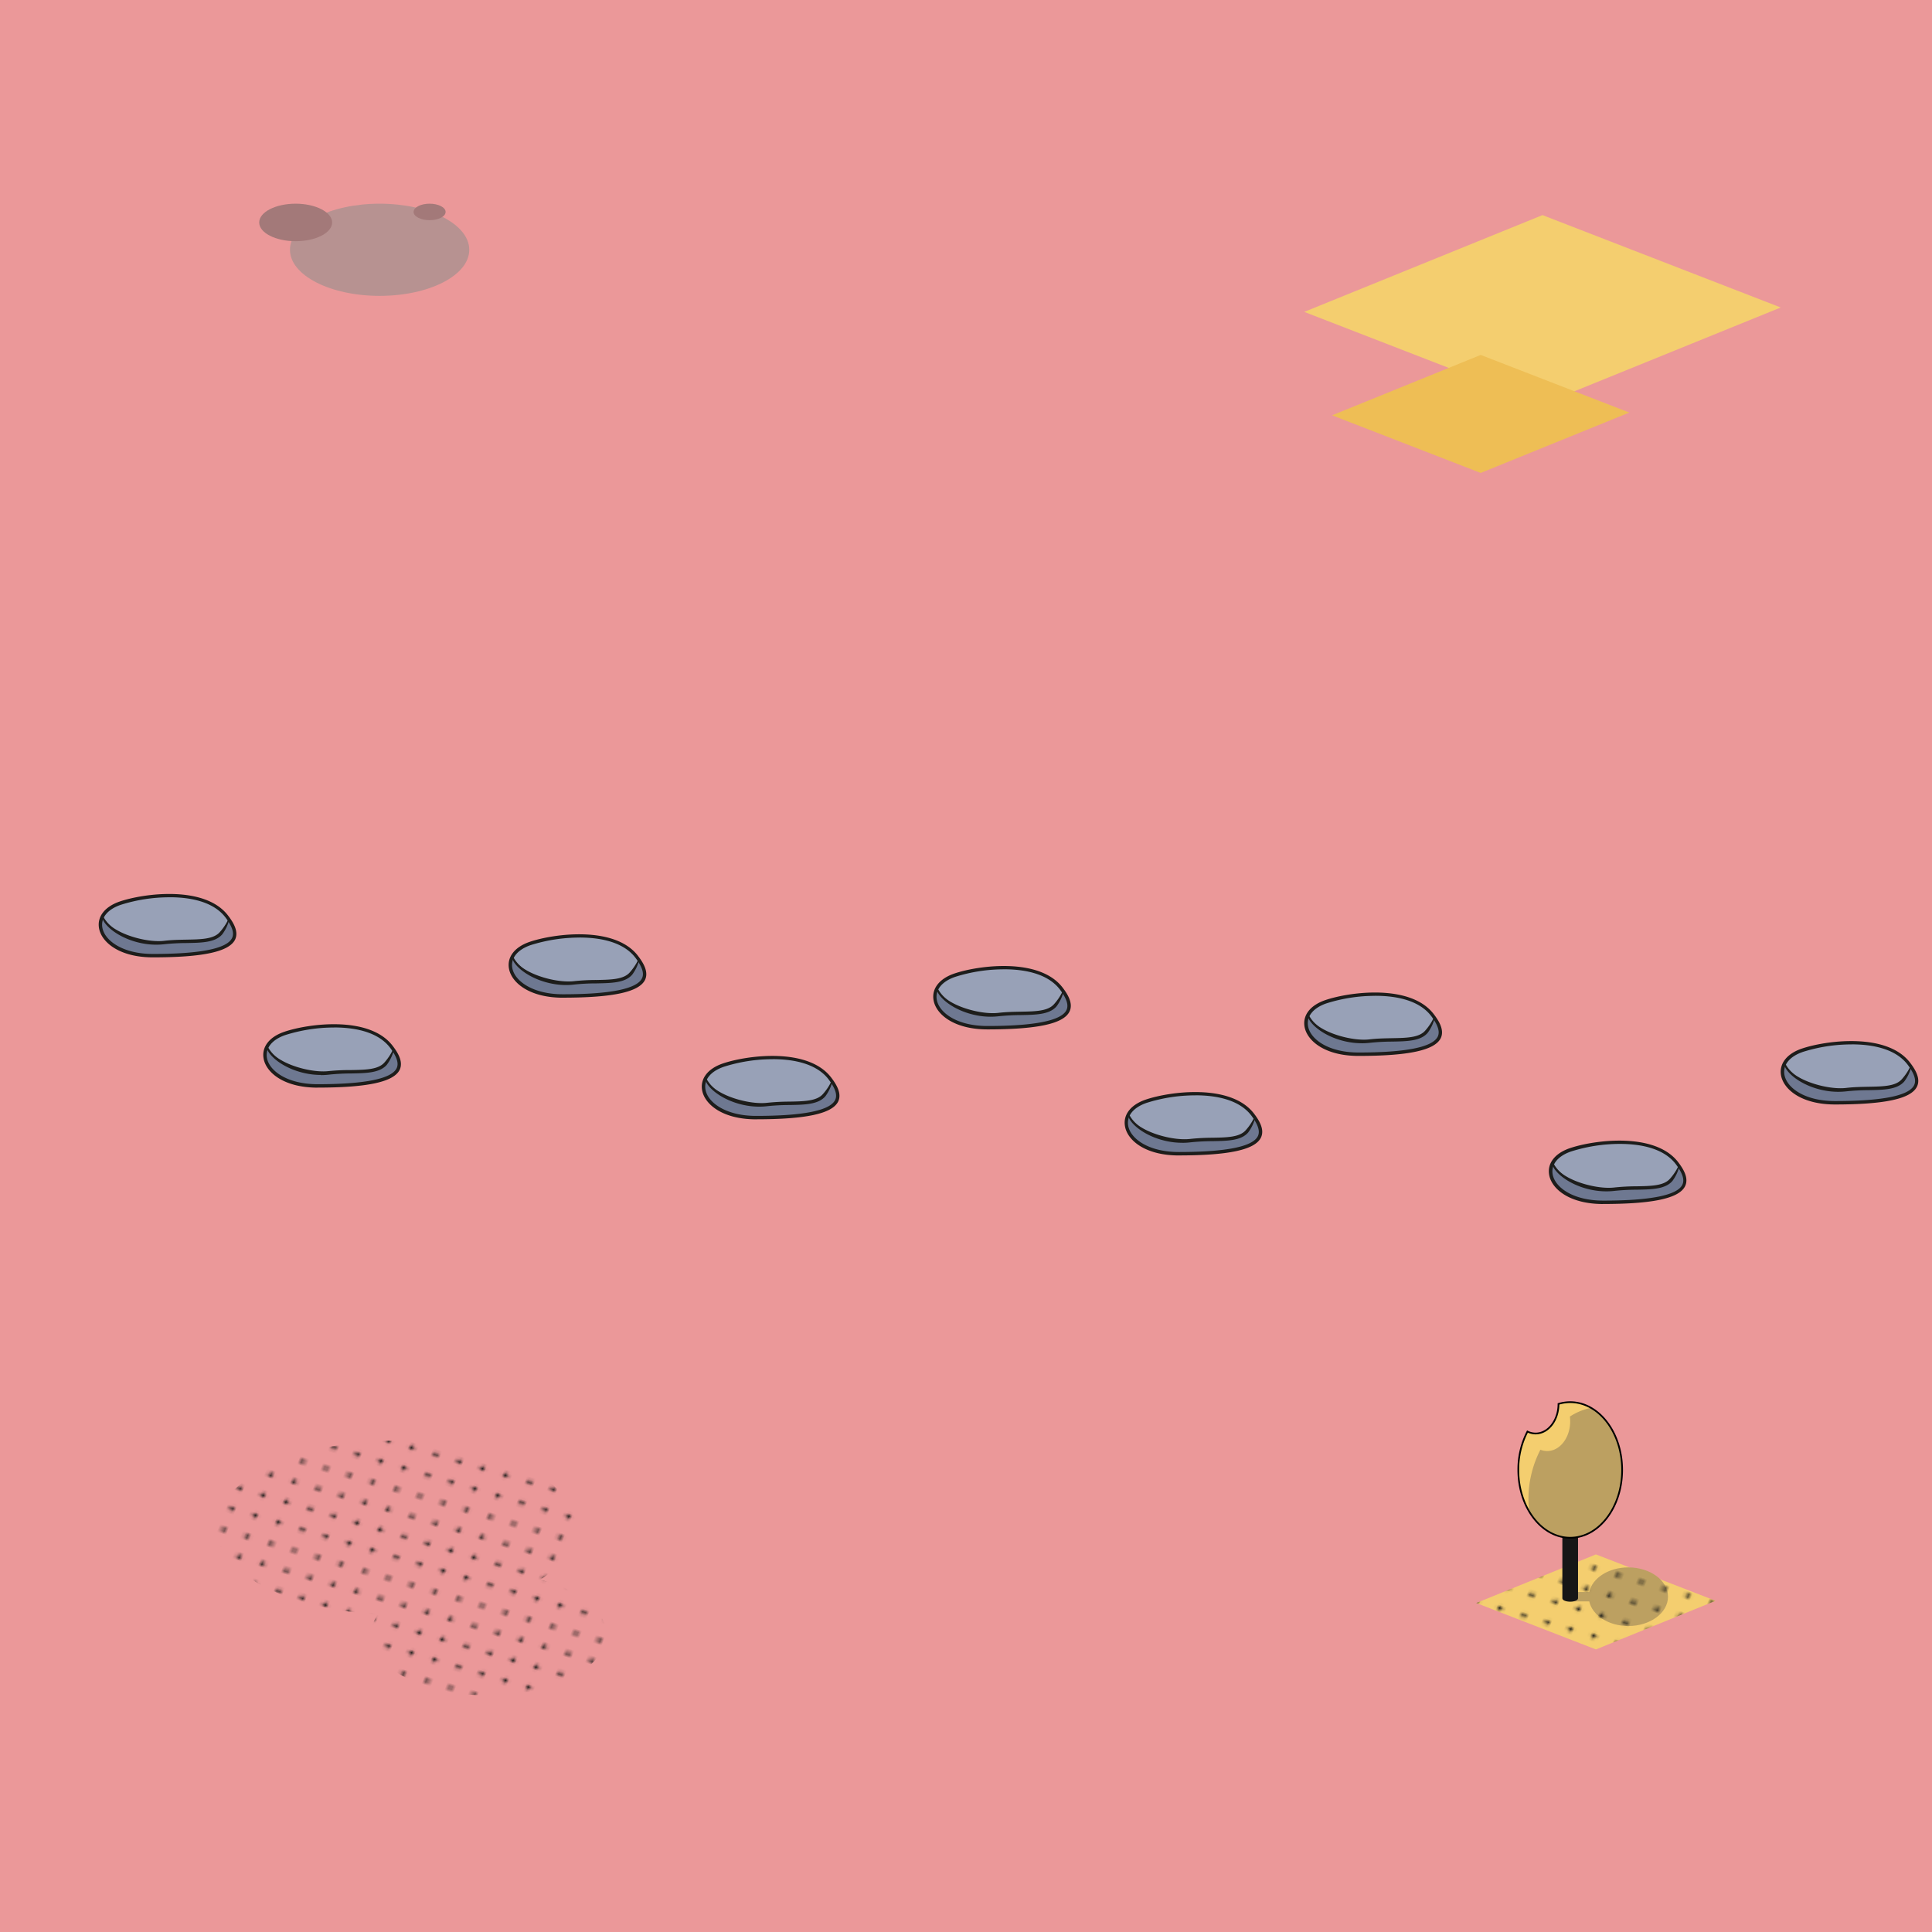 <svg xmlns="http://www.w3.org/2000/svg" xmlns:xlink="http://www.w3.org/1999/xlink" viewBox="0 0 566.93 566.93"><defs><style>.cls-1,.cls-9{fill:none;}.cls-2{fill:#1d1d1b;}.cls-3{fill:#eb9899;}.cls-4{fill:#f4ce6f;}.cls-5{fill:#eebe55;}.cls-6{fill:#bca061;}.cls-7{fill:url(#RBDots);}.cls-8{fill:#161616;}.cls-9{stroke:#000;stroke-miterlimit:10;stroke-width:0.5px;}.cls-10{fill:#b79291;}.cls-11{fill:#a37979;}.cls-12{fill:#6e7891;}.cls-13{fill:#98a1b7;}</style><pattern id="RBDots" data-name="RBDots" width="28.8" height="28.8" patternTransform="matrix(0.95, 0.28, -0.32, 0.83, -59.22, 36.76)" patternUnits="userSpaceOnUse" viewBox="0 0 28.8 28.8"><rect class="cls-1" width="28.8" height="28.8"/><circle class="cls-2" cx="28.8" cy="28.8" r="0.72"/><path class="cls-2" d="M14.4,29.52a.72.72,0,1,0-.72-.72A.72.72,0,0,0,14.4,29.52Z"/><path class="cls-2" d="M28.8,15.12a.72.72,0,1,0-.72-.72A.72.72,0,0,0,28.8,15.12Z"/><path class="cls-2" d="M14.4,15.12a.72.72,0,1,0-.72-.72A.72.72,0,0,0,14.4,15.12Z"/><path class="cls-2" d="M7.2,22.32a.72.72,0,1,0-.72-.72A.72.72,0,0,0,7.2,22.32Z"/><path class="cls-2" d="M21.6,22.32a.72.72,0,1,0-.72-.72A.72.72,0,0,0,21.6,22.32Z"/><path class="cls-2" d="M14.4,22.32a.72.72,0,1,0-.72-.72A.72.72,0,0,0,14.4,22.32Z"/><path class="cls-2" d="M7.2,29.52a.72.72,0,1,0-.72-.72A.72.72,0,0,0,7.2,29.52Z"/><path class="cls-2" d="M21.82,29.52a.72.72,0,1,0-.72-.72A.72.72,0,0,0,21.82,29.52Z"/><path class="cls-2" d="M7.2,7.92a.72.72,0,1,0-.72-.72A.72.72,0,0,0,7.2,7.92Z"/><path class="cls-2" d="M7.2,15.12a.72.72,0,1,0-.72-.72A.72.72,0,0,0,7.2,15.12Z"/><path class="cls-2" d="M21.6,15.12a.72.72,0,1,0-.72-.72A.72.72,0,0,0,21.6,15.12Z"/><path class="cls-2" d="M14.4,7.92a.72.72,0,1,0-.72-.72A.72.72,0,0,0,14.4,7.92Z"/><path class="cls-2" d="M28.8,7.92a.72.72,0,1,0-.72-.72A.72.72,0,0,0,28.8,7.92Z"/><path class="cls-2" d="M21.6,7.92a.72.72,0,1,0-.72-.72A.72.72,0,0,0,21.6,7.92Z"/><path class="cls-2" d="M28.8,22.32a.72.72,0,1,0-.72-.72A.72.72,0,0,0,28.8,22.32Z"/><circle class="cls-2" cy="28.8" r="0.72"/><path class="cls-2" d="M0,15.12a.72.72,0,0,0,0-1.44.72.72,0,0,0-.72.72A.72.72,0,0,0,0,15.12Z"/><path class="cls-2" d="M0,7.92A.72.72,0,0,0,0,6.48a.72.72,0,0,0-.72.72A.72.72,0,0,0,0,7.92Z"/><path class="cls-2" d="M0,22.32a.72.72,0,0,0,0-1.44.72.72,0,0,0-.72.72A.72.72,0,0,0,0,22.32Z"/><circle class="cls-2" cx="28.8" r="0.72"/><path class="cls-2" d="M14.4.72A.72.72,0,0,0,15.12,0a.72.72,0,0,0-.72-.72.72.72,0,0,0-.72.72A.72.72,0,0,0,14.4.72Z"/><path class="cls-2" d="M7.2.72A.72.72,0,0,0,7.92,0,.72.72,0,0,0,7.2-.72.72.72,0,0,0,6.48,0,.72.72,0,0,0,7.2.72Z"/><path class="cls-2" d="M21.82.72A.72.72,0,0,0,22.54,0a.72.72,0,0,0-.72-.72A.72.72,0,0,0,21.1,0,.72.72,0,0,0,21.82.72Z"/><circle class="cls-2" r="0.72"/></pattern></defs><title>8</title><g id="_7" data-name="7"><g id="Back"><rect class="cls-3" x="-566.93" width="566.93" height="566.93"/></g></g><g id="_8" data-name="8"><g id="Back-2" data-name="Back"><rect class="cls-3" width="566.93" height="566.93"/><polygon class="cls-4" points="522.54 90.23 522.54 90.23 522.54 90.23 452.63 63.12 382.72 91.52 382.72 91.52 382.72 91.52 382.72 91.52 382.72 91.52 452.63 118.62 522.54 90.23 522.54 90.23 522.54 90.23"/><polygon class="cls-5" points="478.11 121.06 478.11 121.06 478.11 121.06 434.5 104.15 390.89 121.87 390.89 121.87 390.89 121.87 390.89 121.87 390.89 121.87 434.5 138.78 478.11 121.06 478.11 121.06 478.11 121.06"/><polygon class="cls-4" points="503.43 469.74 503.43 469.74 503.43 469.74 468.31 456.13 433.19 470.39 433.19 470.39 433.19 470.39 433.19 470.39 433.19 470.39 468.31 484.01 503.43 469.74 503.43 469.74 503.43 469.74"/><path class="cls-6" d="M477.82,459.94c-5.79,0-10.58,3.13-11.47,7.23h-5.8c-.34,0-.61.61-.61,1.37s.27,1.37.61,1.37h5.8c.89,4.1,5.68,7.23,11.47,7.23,6.43,0,11.64-3.85,11.64-8.6S484.25,459.94,477.82,459.94Z"/><polygon class="cls-7" points="503.43 469.74 503.43 469.74 503.43 469.74 468.31 456.13 433.19 470.39 433.19 470.39 433.19 470.39 433.19 470.39 433.19 470.39 468.31 484.01 503.43 469.74 503.43 469.74 503.43 469.74"/><path class="cls-8" d="M458.46,446.28V469c0,.57,1,1,2.3,1s2.3-.46,2.3-1V446.28Z"/><path class="cls-4" d="M460.76,411.45a11.92,11.92,0,0,0-3.43.52c0,4.8-3,8.68-6.73,8.68a5.42,5.42,0,0,1-2.38-.57,24.19,24.19,0,0,0-2.68,11.26c0,11,6.81,19.9,15.22,19.9S476,442.33,476,431.34,469.16,411.45,460.76,411.45Z"/><path class="cls-6" d="M466.87,413.12a17.82,17.82,0,0,0-6.2,2.56,11.92,11.92,0,0,1,.09,1.35c0,4.84-3,8.76-6.74,8.76a5.26,5.26,0,0,1-2-.38,31.48,31.48,0,0,0-2.72,7.46,30.86,30.86,0,0,0-.55,10.76c2.79,4.63,7.11,7.61,12,7.61,8.4,0,15.22-8.91,15.22-19.9C476,423.19,472.23,416.19,466.87,413.12Z"/><path class="cls-9" d="M460.76,411.45a11.92,11.92,0,0,0-3.43.52c0,4.8-3,8.68-6.73,8.68a5.42,5.42,0,0,1-2.38-.57,24.19,24.19,0,0,0-2.68,11.26c0,11,6.81,19.9,15.22,19.9S476,442.33,476,431.34,469.16,411.45,460.76,411.45Z"/><path class="cls-7" d="M158.49,463.56C165.11,459.3,169,454,169,448.27c0-14.09-23.63-25.51-52.77-25.51S63.5,434.18,63.5,448.27c0,13.21,20.79,24.08,47.43,25.38a10.52,10.52,0,0,0-2,6c0,9.87,15.43,17.86,34.47,17.86s34.47-8,34.47-17.86C177.88,472.57,170,466.46,158.49,463.56Z"/><path class="cls-10" d="M111.39,59.77c-14.52,0-26.3,6.06-26.3,13.53s11.78,13.52,26.3,13.52,26.31-6,26.31-13.52S125.92,59.77,111.39,59.77Z"/><path class="cls-11" d="M126.06,59.77c-2.6,0-4.7,1.09-4.7,2.42s2.1,2.42,4.7,2.42,4.7-1.08,4.7-2.42S128.65,59.77,126.06,59.77Z"/><path class="cls-11" d="M97.46,65.28c0-3-4.79-5.51-10.7-5.51s-10.7,2.47-10.7,5.51,4.79,5.5,10.7,5.5S97.46,68.32,97.46,65.28Z"/><g id="Rock"><path class="cls-12" d="M44.88,280.43c26.73,0,26.05-5.68,21.74-11.4-6.47-8.62-23.73-6.61-31.37-4-10.72,3.69-6,15.39,9.63,15.39"/><path class="cls-13" d="M30.21,268.68s3.35-4.6,12.35-5.18,15.71-.7,19.92,2.05S67,269.62,67,269.62s-1.06,3.55-2.26,4.44a15.76,15.76,0,0,1-7.53,2.18,43.18,43.18,0,0,0-8.41.22c-1.75.41-8.92-.4-10.53-1A36.12,36.12,0,0,1,31,270.58a4.38,4.38,0,0,1-.81-1.9"/><path class="cls-2" d="M44.88,280.93c-9.89,0-15.14-4.46-15.83-8.6-.56-3.36,1.7-6.26,6-7.76,7.17-2.46,25.17-4.84,31.93,4.16,1.53,2,3.13,4.66,2,7-1.77,3.55-9.43,5.2-24.1,5.2m4.9-17.63a47.59,47.59,0,0,0-14.36,2.22c-3.85,1.32-5.86,3.8-5.39,6.64.65,3.86,6,7.77,14.85,7.77,13.86,0,21.66-1.56,23.2-4.64.72-1.43.12-3.33-1.86-6-3.44-4.58-10-6-16.44-6"/><path class="cls-2" d="M45.84,277.21c-6.44,0-12.5-3-15-6.28a5,5,0,0,1-1-2.28l.36.11a9.72,9.72,0,0,0,4,4.1c3.77,2.24,10,3.7,14,3.21,2.22-.26,4.4-.3,6.51-.34,4.3-.08,8-.14,9.8-2.22a16.16,16.16,0,0,0,2.45-3.65s.3,0,.27.16a12.39,12.39,0,0,1-2,4.14c-2.07,2.42-6,2.49-10.54,2.57a64.13,64.13,0,0,0-6.42.34,21.68,21.68,0,0,1-2.42.14"/></g><g id="Rock-2" data-name="Rock"><path class="cls-12" d="M93.17,318.66c26.73,0,26.05-5.68,21.74-11.41-6.47-8.62-23.73-6.61-31.36-4-10.73,3.69-6,15.39,9.62,15.39"/><path class="cls-13" d="M78.5,306.91s3.35-4.61,12.35-5.19,15.71-.7,19.92,2,4.53,4.07,4.53,4.07-1.06,3.55-2.26,4.44a15.76,15.76,0,0,1-7.53,2.19,42.41,42.41,0,0,0-8.41.22c-1.75.4-8.92-.4-10.53-1a36.12,36.12,0,0,1-7.26-4.91,4.36,4.36,0,0,1-.81-1.89"/><path class="cls-2" d="M93.17,319.16c-9.89,0-15.14-4.46-15.83-8.61-.56-3.36,1.7-6.26,6-7.75,7.17-2.47,25.17-4.85,31.93,4.15,1.53,2,3.13,4.66,2,7-1.77,3.54-9.43,5.2-24.1,5.2m4.9-17.64a47.91,47.91,0,0,0-14.36,2.22c-3.85,1.32-5.86,3.81-5.39,6.65.65,3.86,6,7.77,14.85,7.77,13.86,0,21.66-1.57,23.2-4.65.72-1.43.12-3.32-1.86-6-3.44-4.57-10-6-16.44-6"/><path class="cls-2" d="M94.13,315.43c-6.44,0-12.5-3-15-6.27a5,5,0,0,1-1-2.29l.36.11a9.66,9.66,0,0,0,4,4.1c3.77,2.24,10,3.7,14,3.22A63.34,63.34,0,0,1,103,314c4.3-.07,8-.14,9.8-2.21a16.38,16.38,0,0,0,2.45-3.65s.3,0,.27.15a12.23,12.23,0,0,1-2,4.15c-2.07,2.41-6,2.48-10.54,2.56a63.78,63.78,0,0,0-6.41.34,19.8,19.8,0,0,1-2.43.14"/></g><g id="Rock-3" data-name="Rock"><path class="cls-12" d="M165.17,292.27c26.73,0,26.05-5.68,21.74-11.41-6.47-8.61-23.73-6.61-31.36-4-10.73,3.69-6,15.39,9.62,15.39"/><path class="cls-13" d="M150.5,280.52s3.35-4.6,12.35-5.18,15.71-.7,19.92,2.05,4.53,4.06,4.53,4.06S186.24,285,185,285.9a15.88,15.88,0,0,1-7.53,2.18,43.18,43.18,0,0,0-8.41.22c-1.75.4-8.92-.4-10.53-1a36.53,36.53,0,0,1-7.26-4.9,4.42,4.42,0,0,1-.81-1.9"/><path class="cls-2" d="M165.17,292.77c-9.89,0-15.14-4.46-15.83-8.61-.56-3.36,1.7-6.26,6-7.75,7.17-2.47,25.17-4.84,31.93,4.15,1.53,2,3.13,4.66,2,7-1.77,3.55-9.43,5.2-24.1,5.2m4.9-17.64a47.91,47.91,0,0,0-14.36,2.22c-3.85,1.33-5.86,3.81-5.39,6.65.65,3.86,6,7.77,14.85,7.77,13.86,0,21.66-1.57,23.2-4.65.72-1.43.12-3.32-1.86-6-3.44-4.57-10-6-16.44-6"/><path class="cls-2" d="M166.13,289.05c-6.44,0-12.5-3-15-6.28a5,5,0,0,1-1-2.29l.36.11a9.66,9.66,0,0,0,3.95,4.1c3.77,2.24,10,3.71,14.05,3.22a60.58,60.58,0,0,1,6.51-.34c4.3-.08,8-.15,9.8-2.22a16.38,16.38,0,0,0,2.45-3.65s.3,0,.27.15a12.23,12.23,0,0,1-2,4.15c-2.07,2.41-6,2.48-10.54,2.57a60.91,60.91,0,0,0-6.41.33,19.81,19.81,0,0,1-2.43.15"/></g><g id="Rock-4" data-name="Rock"><path class="cls-12" d="M221.85,328c26.73,0,26.05-5.68,21.74-11.41-6.47-8.61-23.73-6.6-31.36-4-10.73,3.69-6,15.39,9.62,15.39"/><path class="cls-13" d="M207.18,316.21s3.35-4.6,12.35-5.18,15.71-.7,19.92,2.05,4.53,4.07,4.53,4.07-1.06,3.55-2.26,4.44a15.88,15.88,0,0,1-7.53,2.18,43.18,43.18,0,0,0-8.41.22c-1.75.41-8.92-.4-10.53-1a36.1,36.1,0,0,1-7.26-4.9,4.38,4.38,0,0,1-.81-1.9"/><path class="cls-2" d="M221.85,328.46c-9.89,0-15.14-4.46-15.83-8.6-.56-3.36,1.7-6.27,6-7.76,7.18-2.47,25.17-4.84,31.93,4.15,1.53,2,3.13,4.67,2,7-1.77,3.55-9.43,5.2-24.1,5.2m4.9-17.64a47.56,47.56,0,0,0-14.36,2.23c-3.85,1.32-5.86,3.8-5.38,6.64.64,3.86,6,7.77,14.84,7.77,13.86,0,21.67-1.56,23.2-4.65.72-1.42.13-3.32-1.86-6-3.43-4.57-10-6-16.44-6"/><path class="cls-2" d="M222.81,324.74c-6.44,0-12.5-3-15-6.28a5,5,0,0,1-1-2.29l.37.12a9.54,9.54,0,0,0,3.94,4.09c3.77,2.24,10,3.71,14.05,3.22a63.28,63.28,0,0,1,6.51-.34c4.3-.08,8-.15,9.8-2.22a16.16,16.16,0,0,0,2.45-3.65s.3,0,.27.16a12.28,12.28,0,0,1-2,4.14c-2.07,2.42-6,2.49-10.54,2.57a63.73,63.73,0,0,0-6.41.33,19.81,19.81,0,0,1-2.43.15"/></g><g id="Rock-5" data-name="Rock"><path class="cls-12" d="M289.76,301.57c26.74,0,26.05-5.68,21.75-11.4-6.48-8.62-23.73-6.61-31.37-4-10.72,3.69-6,15.39,9.62,15.39"/><path class="cls-13" d="M275.1,289.83s3.35-4.61,12.35-5.19,15.71-.7,19.91,2.05,4.53,4.07,4.53,4.07-1.05,3.55-2.25,4.44a15.8,15.8,0,0,1-7.53,2.18,43.23,43.23,0,0,0-8.42.23c-1.74.4-8.91-.4-10.52-1a36.12,36.12,0,0,1-7.26-4.91,4.22,4.22,0,0,1-.81-1.89"/><path class="cls-2" d="M289.77,302.07c-9.89,0-15.14-4.46-15.83-8.6-.57-3.36,1.69-6.26,6-7.76,7.17-2.46,25.16-4.84,31.93,4.16,1.52,2,3.12,4.66,1.95,7-1.77,3.55-9.42,5.2-24.09,5.2m4.89-17.63a47.47,47.47,0,0,0-14.35,2.22c-3.85,1.32-5.86,3.8-5.39,6.64.65,3.86,5.95,7.77,14.85,7.77,13.85,0,21.66-1.56,23.2-4.64.71-1.43.12-3.33-1.86-6-3.44-4.58-10-6-16.45-6"/><path class="cls-2" d="M290.73,298.35c-6.45,0-12.5-3-15-6.28a4.94,4.94,0,0,1-1-2.28l.36.11A9.66,9.66,0,0,0,279,294c3.77,2.24,10,3.7,14,3.21,2.22-.26,4.4-.3,6.51-.34,4.31-.08,8-.14,9.8-2.22a15.51,15.51,0,0,0,2.45-3.65s.31,0,.28.16a12.25,12.25,0,0,1-2,4.14c-2.06,2.42-6,2.49-10.54,2.57a63.94,63.94,0,0,0-6.41.34,22,22,0,0,1-2.42.14"/></g><g id="Rock-6" data-name="Rock"><path class="cls-12" d="M345.93,338.56c26.74,0,26.05-5.68,21.75-11.4-6.48-8.62-23.73-6.61-31.37-4-10.72,3.69-6,15.38,9.62,15.38"/><path class="cls-13" d="M331.27,326.82s3.35-4.61,12.35-5.19,15.71-.7,19.92,2.05,4.52,4.07,4.52,4.07-1.05,3.55-2.25,4.44a15.91,15.91,0,0,1-7.53,2.19,42.54,42.54,0,0,0-8.42.22c-1.74.4-8.91-.4-10.52-1a36.12,36.12,0,0,1-7.26-4.91,4.36,4.36,0,0,1-.81-1.89"/><path class="cls-2" d="M345.94,339.06c-9.89,0-15.14-4.45-15.83-8.6-.57-3.36,1.69-6.26,6-7.76,7.17-2.46,25.16-4.84,31.93,4.16,1.52,2,3.12,4.66,1.95,7-1.77,3.54-9.42,5.19-24.09,5.19m4.89-17.63a47.47,47.47,0,0,0-14.35,2.22c-3.85,1.32-5.86,3.81-5.39,6.65.65,3.86,6,7.76,14.85,7.76,13.85,0,21.66-1.56,23.2-4.64.71-1.43.12-3.32-1.86-6-3.44-4.58-10-6-16.45-6"/><path class="cls-2" d="M346.9,335.34c-6.45,0-12.5-3-15-6.27a5,5,0,0,1-1-2.29l.36.11a9.61,9.61,0,0,0,3.94,4.1c3.77,2.24,10,3.7,14.05,3.22a63.34,63.34,0,0,1,6.51-.35c4.31-.08,8-.14,9.8-2.22A15.51,15.51,0,0,0,368,328s.31,0,.28.16a12.16,12.16,0,0,1-2,4.14c-2.06,2.42-6,2.49-10.54,2.57a63.94,63.94,0,0,0-6.41.34,19.75,19.75,0,0,1-2.42.14"/></g><g id="Rock-7" data-name="Rock"><path class="cls-12" d="M398.63,309.35c26.74,0,26.05-5.68,21.75-11.4-6.48-8.62-23.73-6.61-31.37-4-10.73,3.69-6,15.39,9.62,15.39"/><path class="cls-13" d="M384,297.6s3.35-4.6,12.35-5.18,15.71-.7,19.91,2.05,4.53,4.07,4.53,4.07-1.05,3.55-2.26,4.44a15.73,15.73,0,0,1-7.53,2.18,43.18,43.18,0,0,0-8.41.22c-1.74.41-8.92-.4-10.52-1a36.12,36.12,0,0,1-7.26-4.91,4.24,4.24,0,0,1-.81-1.9"/><path class="cls-2" d="M398.63,309.85c-9.89,0-15.13-4.46-15.83-8.6-.56-3.36,1.7-6.26,6.05-7.76,7.17-2.46,25.16-4.84,31.92,4.16,1.53,2,3.13,4.66,2,7-1.77,3.55-9.43,5.2-24.1,5.2m4.9-17.63a47.59,47.59,0,0,0-14.36,2.22c-3.84,1.32-5.86,3.8-5.38,6.64.64,3.86,5.95,7.77,14.84,7.77,13.86,0,21.67-1.56,23.21-4.64.71-1.43.12-3.33-1.86-6-3.44-4.58-10-6-16.45-6"/><path class="cls-2" d="M399.6,306.13c-6.45,0-12.5-3-15-6.28a4.94,4.94,0,0,1-1-2.28l.36.11a9.66,9.66,0,0,0,3.94,4.1c3.77,2.24,10,3.7,14,3.21,2.22-.26,4.4-.3,6.51-.34,4.31-.08,8-.14,9.8-2.22a15.83,15.83,0,0,0,2.45-3.65s.31,0,.28.16a12.25,12.25,0,0,1-2,4.14c-2.07,2.42-6,2.49-10.54,2.57A63.94,63.94,0,0,0,402,306a22,22,0,0,1-2.42.14"/></g><g id="Rock-8" data-name="Rock"><path class="cls-12" d="M470.4,352.81c26.74,0,26.05-5.68,21.75-11.4-6.48-8.62-23.73-6.61-31.37-4-10.72,3.69-6,15.38,9.62,15.38"/><path class="cls-13" d="M455.74,341.07s3.35-4.61,12.35-5.19,15.71-.7,19.92,2.05,4.52,4.07,4.52,4.07-1,3.55-2.25,4.44a15.91,15.91,0,0,1-7.53,2.19,42.54,42.54,0,0,0-8.42.22c-1.74.4-8.91-.4-10.52-1a36.12,36.12,0,0,1-7.26-4.91,4.36,4.36,0,0,1-.81-1.89"/><path class="cls-2" d="M470.41,353.31c-9.89,0-15.14-4.45-15.83-8.6-.57-3.36,1.69-6.26,6-7.76,7.17-2.46,25.16-4.84,31.93,4.16,1.52,2,3.12,4.66,1.95,7-1.77,3.54-9.42,5.19-24.09,5.19m4.89-17.63A47.47,47.47,0,0,0,461,337.9c-3.85,1.32-5.86,3.81-5.39,6.65.65,3.86,5.95,7.76,14.85,7.76,13.85,0,21.66-1.56,23.2-4.64.71-1.43.12-3.32-1.86-6-3.44-4.58-10-6-16.45-6"/><path class="cls-2" d="M471.37,349.59c-6.45,0-12.5-3-15-6.27a4.89,4.89,0,0,1-1-2.29l.36.11a9.61,9.61,0,0,0,3.94,4.1c3.77,2.24,10,3.7,14.05,3.22a63.34,63.34,0,0,1,6.51-.35c4.31-.08,8-.14,9.81-2.22a16.16,16.16,0,0,0,2.45-3.65s.3,0,.27.16a12.3,12.3,0,0,1-2,4.14c-2.07,2.42-6,2.49-10.55,2.57a63.94,63.94,0,0,0-6.41.34,19.75,19.75,0,0,1-2.42.14"/></g><g id="Rock-9" data-name="Rock"><path class="cls-12" d="M538.45,323.6c26.74,0,26-5.68,21.75-11.4-6.48-8.62-23.73-6.61-31.37-4-10.73,3.69-6,15.39,9.62,15.39"/><path class="cls-13" d="M523.79,311.85s3.35-4.6,12.35-5.18,15.71-.7,19.91,2.05,4.53,4.07,4.53,4.07-1.05,3.55-2.26,4.44a15.73,15.73,0,0,1-7.53,2.18,43.18,43.18,0,0,0-8.41.22c-1.74.41-8.92-.4-10.52-1a36.12,36.12,0,0,1-7.26-4.91,4.24,4.24,0,0,1-.81-1.9"/><path class="cls-2" d="M538.46,324.1c-9.89,0-15.14-4.46-15.84-8.6-.56-3.36,1.7-6.26,6-7.76,7.17-2.46,25.16-4.84,31.93,4.16,1.52,2,3.12,4.66,1.95,7-1.77,3.55-9.43,5.2-24.09,5.2m4.89-17.63A47.59,47.59,0,0,0,529,308.69c-3.84,1.32-5.86,3.8-5.38,6.64.64,3.86,5.95,7.77,14.85,7.77,13.85,0,21.66-1.56,23.2-4.64.71-1.43.12-3.33-1.86-6-3.44-4.58-10-6-16.45-6"/><path class="cls-2" d="M539.42,320.38c-6.45,0-12.5-3-15-6.28a4.94,4.94,0,0,1-1-2.28l.36.11a9.66,9.66,0,0,0,3.94,4.1c3.77,2.24,10,3.7,14.05,3.21,2.22-.26,4.4-.3,6.51-.34,4.31-.08,8-.14,9.8-2.22a15.83,15.83,0,0,0,2.45-3.65s.31,0,.28.16a12.25,12.25,0,0,1-2,4.14c-2.07,2.42-6,2.49-10.54,2.57a63.94,63.94,0,0,0-6.41.34,22,22,0,0,1-2.42.14"/></g></g></g></svg>